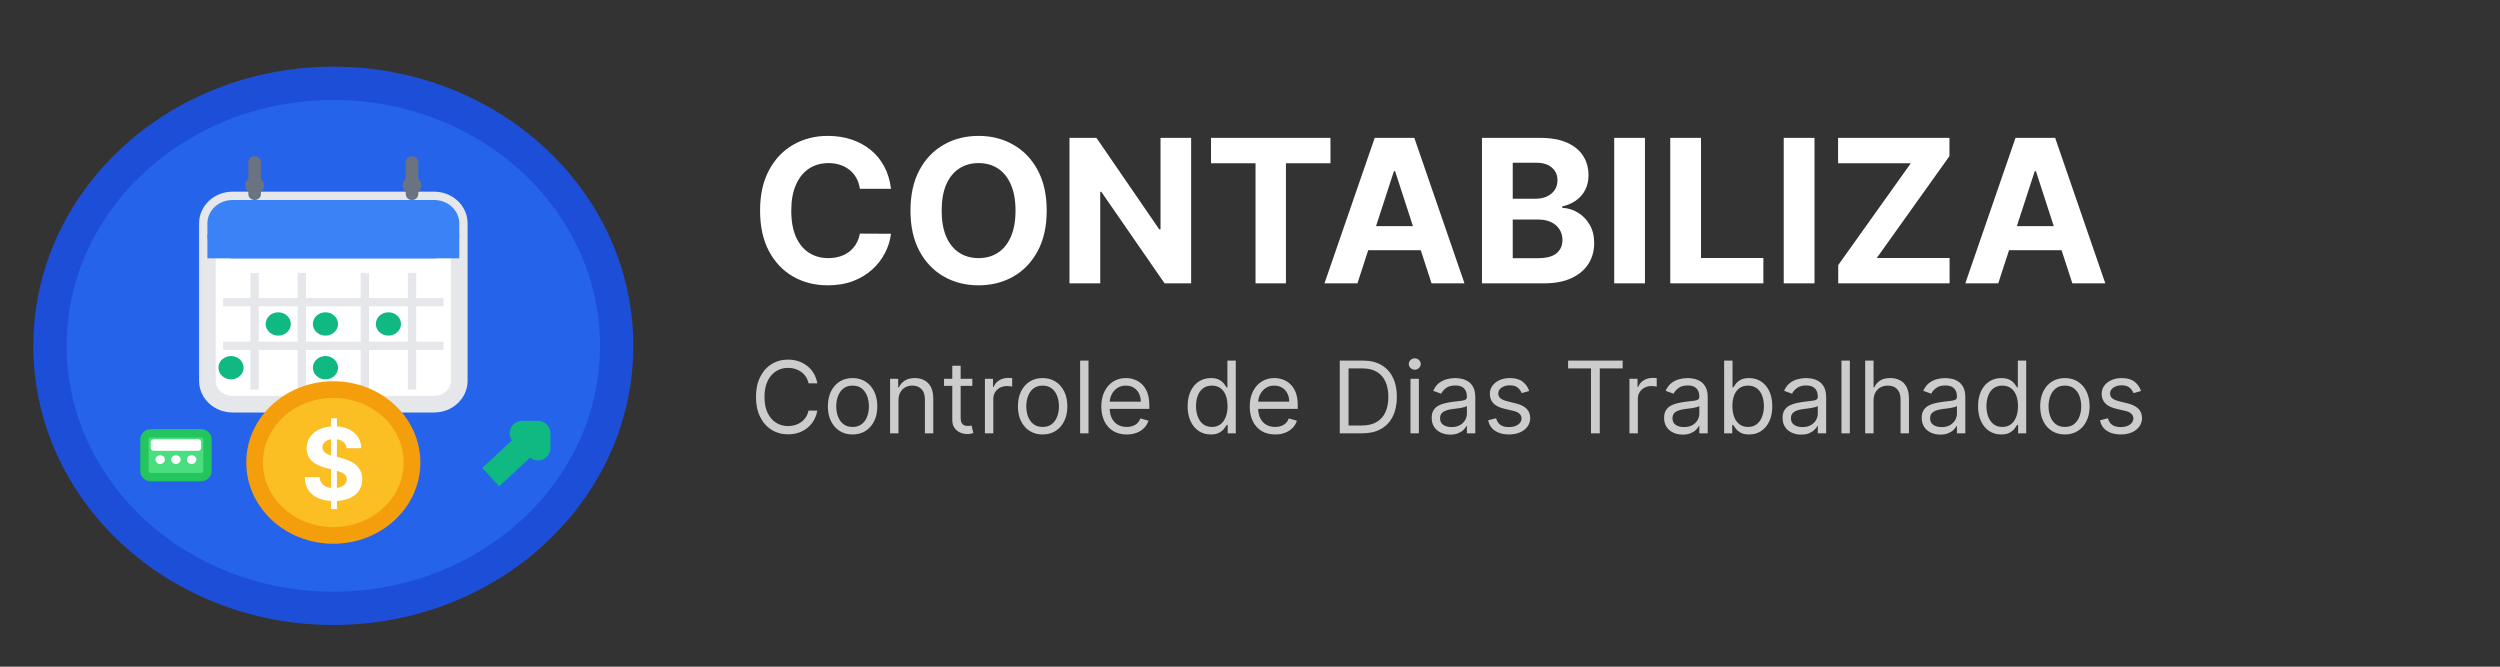<svg width="300" height="80" viewBox="0 0 300 80" fill="none" xmlns="http://www.w3.org/2000/svg">
<rect x="0" y="0" width="300" height="80" fill="#333333" stroke="none"/>
<path d="M106.918 22.656H103.185C103.116 22.173 102.977 21.744 102.767 21.369C102.557 20.989 102.287 20.665 101.957 20.398C101.628 20.131 101.247 19.926 100.815 19.784C100.389 19.642 99.926 19.571 99.426 19.571C98.523 19.571 97.736 19.796 97.065 20.244C96.395 20.688 95.875 21.335 95.506 22.188C95.136 23.034 94.952 24.062 94.952 25.273C94.952 26.517 95.136 27.562 95.506 28.409C95.881 29.256 96.403 29.895 97.074 30.327C97.744 30.759 98.52 30.974 99.401 30.974C99.895 30.974 100.352 30.909 100.773 30.778C101.199 30.648 101.577 30.457 101.906 30.207C102.236 29.952 102.509 29.642 102.724 29.278C102.946 28.915 103.099 28.5 103.185 28.034L106.918 28.051C106.821 28.852 106.58 29.625 106.193 30.369C105.813 31.108 105.298 31.77 104.651 32.355C104.009 32.935 103.241 33.395 102.349 33.736C101.463 34.071 100.46 34.239 99.341 34.239C97.784 34.239 96.392 33.886 95.165 33.182C93.943 32.477 92.977 31.457 92.267 30.122C91.562 28.787 91.21 27.171 91.21 25.273C91.21 23.369 91.568 21.75 92.284 20.415C93 19.079 93.972 18.062 95.199 17.364C96.426 16.659 97.807 16.307 99.341 16.307C100.352 16.307 101.29 16.449 102.153 16.733C103.023 17.017 103.793 17.432 104.463 17.977C105.134 18.517 105.679 19.179 106.099 19.963C106.526 20.747 106.798 21.645 106.918 22.656ZM125.604 25.273C125.604 27.176 125.243 28.796 124.521 30.131C123.805 31.466 122.828 32.486 121.589 33.19C120.357 33.889 118.97 34.239 117.43 34.239C115.879 34.239 114.487 33.886 113.254 33.182C112.021 32.477 111.047 31.457 110.331 30.122C109.615 28.787 109.257 27.171 109.257 25.273C109.257 23.369 109.615 21.75 110.331 20.415C111.047 19.079 112.021 18.062 113.254 17.364C114.487 16.659 115.879 16.307 117.43 16.307C118.97 16.307 120.357 16.659 121.589 17.364C122.828 18.062 123.805 19.079 124.521 20.415C125.243 21.75 125.604 23.369 125.604 25.273ZM121.862 25.273C121.862 24.04 121.678 23 121.308 22.153C120.945 21.307 120.43 20.665 119.766 20.227C119.101 19.79 118.322 19.571 117.43 19.571C116.538 19.571 115.76 19.79 115.095 20.227C114.43 20.665 113.913 21.307 113.544 22.153C113.18 23 112.999 24.04 112.999 25.273C112.999 26.506 113.18 27.546 113.544 28.392C113.913 29.239 114.43 29.881 115.095 30.318C115.76 30.756 116.538 30.974 117.43 30.974C118.322 30.974 119.101 30.756 119.766 30.318C120.43 29.881 120.945 29.239 121.308 28.392C121.678 27.546 121.862 26.506 121.862 25.273ZM142.937 16.546V34H139.749L132.156 23.014H132.028V34H128.337V16.546H131.576L139.11 27.523H139.263V16.546H142.937ZM145.321 19.588V16.546H159.656V19.588H154.312V34H150.665V19.588H145.321ZM162.893 34H158.938L164.964 16.546H169.719L175.737 34H171.782L167.41 20.534H167.273L162.893 34ZM162.646 27.139H171.987V30.02H162.646V27.139ZM177.837 34V16.546H184.826C186.11 16.546 187.181 16.736 188.039 17.116C188.897 17.497 189.542 18.026 189.974 18.702C190.406 19.372 190.621 20.145 190.621 21.02C190.621 21.702 190.485 22.301 190.212 22.818C189.94 23.329 189.565 23.75 189.087 24.079C188.616 24.403 188.076 24.634 187.468 24.77V24.94C188.133 24.969 188.755 25.156 189.335 25.503C189.92 25.849 190.394 26.335 190.758 26.96C191.121 27.579 191.303 28.318 191.303 29.176C191.303 30.102 191.073 30.929 190.613 31.656C190.158 32.378 189.485 32.949 188.593 33.369C187.701 33.79 186.602 34 185.295 34H177.837ZM181.528 30.983H184.536C185.565 30.983 186.315 30.787 186.786 30.395C187.258 29.997 187.494 29.469 187.494 28.81C187.494 28.327 187.377 27.901 187.144 27.531C186.911 27.162 186.579 26.872 186.147 26.662C185.721 26.452 185.212 26.347 184.621 26.347H181.528V30.983ZM181.528 23.849H184.263C184.769 23.849 185.218 23.761 185.61 23.585C186.008 23.403 186.32 23.148 186.548 22.818C186.781 22.489 186.897 22.094 186.897 21.634C186.897 21.003 186.673 20.494 186.224 20.108C185.781 19.722 185.15 19.528 184.332 19.528H181.528V23.849ZM197.395 16.546V34H193.705V16.546H197.395ZM200.431 34V16.546H204.121V30.957H211.604V34H200.431ZM217.739 16.546V34H214.048V16.546H217.739ZM220.587 34V31.81L229.298 19.588H220.57V16.546H233.934V18.736L225.215 30.957H233.951V34H220.587ZM239.791 34H235.837L241.862 16.546H246.618L252.635 34H248.68L244.308 20.534H244.172L239.791 34ZM239.544 27.139H248.885V30.02H239.544V27.139Z" fill="white"/>
<path d="M98.079 46H97.023C96.96 45.696 96.851 45.429 96.695 45.199C96.541 44.969 96.354 44.776 96.132 44.619C95.913 44.46 95.671 44.341 95.403 44.261C95.136 44.182 94.858 44.142 94.568 44.142C94.04 44.142 93.561 44.276 93.132 44.543C92.706 44.81 92.367 45.203 92.114 45.723C91.864 46.243 91.739 46.881 91.739 47.636C91.739 48.392 91.864 49.03 92.114 49.55C92.367 50.07 92.706 50.463 93.132 50.73C93.561 50.997 94.04 51.131 94.568 51.131C94.858 51.131 95.136 51.091 95.403 51.011C95.671 50.932 95.913 50.814 96.132 50.658C96.354 50.499 96.541 50.304 96.695 50.074C96.851 49.841 96.96 49.574 97.023 49.273H98.079C98 49.719 97.855 50.118 97.645 50.47C97.435 50.822 97.173 51.122 96.861 51.369C96.548 51.614 96.197 51.8 95.808 51.928C95.422 52.055 95.008 52.119 94.568 52.119C93.824 52.119 93.162 51.938 92.582 51.574C92.003 51.21 91.547 50.693 91.215 50.023C90.882 49.352 90.716 48.557 90.716 47.636C90.716 46.716 90.882 45.92 91.215 45.25C91.547 44.58 92.003 44.062 92.582 43.699C93.162 43.335 93.824 43.153 94.568 43.153C95.008 43.153 95.422 43.217 95.808 43.345C96.197 43.473 96.548 43.66 96.861 43.908C97.173 44.152 97.435 44.45 97.645 44.803C97.855 45.152 98 45.551 98.079 46ZM102.31 52.136C101.719 52.136 101.201 51.996 100.755 51.715C100.311 51.433 99.965 51.04 99.715 50.534C99.468 50.028 99.344 49.438 99.344 48.761C99.344 48.08 99.468 47.484 99.715 46.976C99.965 46.467 100.311 46.072 100.755 45.791C101.201 45.51 101.719 45.369 102.31 45.369C102.901 45.369 103.418 45.51 103.861 45.791C104.307 46.072 104.654 46.467 104.901 46.976C105.151 47.484 105.276 48.08 105.276 48.761C105.276 49.438 105.151 50.028 104.901 50.534C104.654 51.04 104.307 51.433 103.861 51.715C103.418 51.996 102.901 52.136 102.31 52.136ZM102.31 51.233C102.759 51.233 103.128 51.118 103.418 50.888C103.708 50.658 103.922 50.355 104.061 49.98C104.201 49.605 104.27 49.199 104.27 48.761C104.27 48.324 104.201 47.916 104.061 47.538C103.922 47.16 103.708 46.855 103.418 46.622C103.128 46.389 102.759 46.273 102.31 46.273C101.861 46.273 101.492 46.389 101.202 46.622C100.912 46.855 100.698 47.16 100.559 47.538C100.419 47.916 100.35 48.324 100.35 48.761C100.35 49.199 100.419 49.605 100.559 49.98C100.698 50.355 100.912 50.658 101.202 50.888C101.492 51.118 101.861 51.233 102.31 51.233ZM107.817 48.062V52H106.811V45.455H107.783V46.477H107.868C108.021 46.145 108.254 45.878 108.567 45.676C108.879 45.472 109.283 45.369 109.777 45.369C110.22 45.369 110.608 45.46 110.94 45.642C111.273 45.821 111.531 46.094 111.716 46.46C111.901 46.824 111.993 47.284 111.993 47.841V52H110.987V47.909C110.987 47.395 110.854 46.994 110.587 46.707C110.32 46.418 109.953 46.273 109.487 46.273C109.166 46.273 108.879 46.342 108.626 46.481C108.376 46.621 108.179 46.824 108.034 47.091C107.889 47.358 107.817 47.682 107.817 48.062ZM116.677 45.455V46.307H113.285V45.455H116.677ZM114.274 43.886H115.279V50.125C115.279 50.409 115.321 50.622 115.403 50.764C115.488 50.903 115.596 50.997 115.727 51.045C115.86 51.091 116.001 51.114 116.149 51.114C116.26 51.114 116.35 51.108 116.422 51.097C116.493 51.082 116.549 51.071 116.592 51.062L116.797 51.966C116.728 51.992 116.633 52.017 116.511 52.043C116.389 52.071 116.234 52.085 116.047 52.085C115.762 52.085 115.484 52.024 115.211 51.902C114.941 51.78 114.717 51.594 114.538 51.344C114.362 51.094 114.274 50.778 114.274 50.398V43.886ZM118.19 52V45.455H119.162V46.443H119.23C119.349 46.119 119.565 45.856 119.877 45.655C120.19 45.453 120.542 45.352 120.934 45.352C121.008 45.352 121.1 45.354 121.211 45.356C121.322 45.359 121.406 45.364 121.463 45.369V46.392C121.429 46.383 121.35 46.371 121.228 46.354C121.109 46.334 120.983 46.324 120.849 46.324C120.531 46.324 120.247 46.391 119.997 46.524C119.75 46.655 119.554 46.837 119.409 47.07C119.267 47.3 119.196 47.562 119.196 47.858V52H118.19ZM125.115 52.136C124.524 52.136 124.005 51.996 123.559 51.715C123.116 51.433 122.77 51.04 122.52 50.534C122.272 50.028 122.149 49.438 122.149 48.761C122.149 48.08 122.272 47.484 122.52 46.976C122.77 46.467 123.116 46.072 123.559 45.791C124.005 45.51 124.524 45.369 125.115 45.369C125.706 45.369 126.223 45.51 126.666 45.791C127.112 46.072 127.458 46.467 127.706 46.976C127.956 47.484 128.081 48.08 128.081 48.761C128.081 49.438 127.956 50.028 127.706 50.534C127.458 51.04 127.112 51.433 126.666 51.715C126.223 51.996 125.706 52.136 125.115 52.136ZM125.115 51.233C125.564 51.233 125.933 51.118 126.223 50.888C126.512 50.658 126.727 50.355 126.866 49.98C127.005 49.605 127.075 49.199 127.075 48.761C127.075 48.324 127.005 47.916 126.866 47.538C126.727 47.16 126.512 46.855 126.223 46.622C125.933 46.389 125.564 46.273 125.115 46.273C124.666 46.273 124.297 46.389 124.007 46.622C123.717 46.855 123.502 47.16 123.363 47.538C123.224 47.916 123.154 48.324 123.154 48.761C123.154 49.199 123.224 49.605 123.363 49.98C123.502 50.355 123.717 50.658 124.007 50.888C124.297 51.118 124.666 51.233 125.115 51.233ZM130.621 43.273V52H129.616V43.273H130.621ZM135.208 52.136C134.577 52.136 134.033 51.997 133.576 51.719C133.121 51.438 132.77 51.045 132.523 50.543C132.279 50.037 132.157 49.449 132.157 48.778C132.157 48.108 132.279 47.517 132.523 47.006C132.77 46.492 133.114 46.091 133.554 45.804C133.998 45.514 134.515 45.369 135.105 45.369C135.446 45.369 135.783 45.426 136.115 45.54C136.448 45.653 136.75 45.838 137.023 46.094C137.296 46.347 137.513 46.682 137.675 47.099C137.837 47.517 137.918 48.031 137.918 48.642V49.068H132.873V48.199H136.895C136.895 47.83 136.821 47.5 136.674 47.21C136.529 46.92 136.321 46.692 136.051 46.524C135.784 46.356 135.469 46.273 135.105 46.273C134.705 46.273 134.358 46.372 134.066 46.571C133.776 46.767 133.553 47.023 133.397 47.338C133.24 47.653 133.162 47.992 133.162 48.352V48.932C133.162 49.426 133.248 49.845 133.418 50.189C133.591 50.53 133.831 50.79 134.138 50.969C134.445 51.145 134.801 51.233 135.208 51.233C135.472 51.233 135.711 51.196 135.924 51.122C136.14 51.045 136.326 50.932 136.482 50.781C136.638 50.628 136.759 50.438 136.844 50.21L137.816 50.483C137.713 50.812 137.542 51.102 137.3 51.352C137.059 51.599 136.76 51.793 136.405 51.932C136.05 52.068 135.651 52.136 135.208 52.136ZM145.294 52.136C144.749 52.136 144.267 51.999 143.85 51.723C143.432 51.445 143.105 51.053 142.87 50.547C142.634 50.038 142.516 49.438 142.516 48.744C142.516 48.057 142.634 47.46 142.87 46.955C143.105 46.449 143.434 46.058 143.854 45.783C144.275 45.507 144.76 45.369 145.311 45.369C145.738 45.369 146.074 45.44 146.321 45.582C146.571 45.722 146.762 45.881 146.892 46.06C147.026 46.236 147.13 46.381 147.203 46.494H147.289V43.273H148.294V52H147.323V50.994H147.203C147.13 51.114 147.025 51.264 146.888 51.446C146.752 51.625 146.557 51.785 146.304 51.928C146.051 52.067 145.715 52.136 145.294 52.136ZM145.431 51.233C145.834 51.233 146.175 51.128 146.453 50.918C146.732 50.705 146.944 50.41 147.088 50.035C147.233 49.658 147.306 49.222 147.306 48.727C147.306 48.239 147.235 47.811 147.093 47.445C146.951 47.075 146.74 46.788 146.462 46.584C146.184 46.376 145.84 46.273 145.431 46.273C145.005 46.273 144.65 46.382 144.365 46.601C144.084 46.817 143.873 47.111 143.73 47.483C143.591 47.852 143.522 48.267 143.522 48.727C143.522 49.193 143.593 49.617 143.735 49.997C143.88 50.375 144.093 50.676 144.374 50.901C144.658 51.122 145.01 51.233 145.431 51.233ZM153.02 52.136C152.39 52.136 151.846 51.997 151.388 51.719C150.934 51.438 150.583 51.045 150.336 50.543C150.091 50.037 149.969 49.449 149.969 48.778C149.969 48.108 150.091 47.517 150.336 47.006C150.583 46.492 150.926 46.091 151.367 45.804C151.81 45.514 152.327 45.369 152.918 45.369C153.259 45.369 153.596 45.426 153.928 45.54C154.26 45.653 154.563 45.838 154.836 46.094C155.108 46.347 155.326 46.682 155.488 47.099C155.65 47.517 155.73 48.031 155.73 48.642V49.068H150.685V48.199H154.708C154.708 47.83 154.634 47.5 154.486 47.21C154.341 46.92 154.134 46.692 153.864 46.524C153.597 46.356 153.282 46.273 152.918 46.273C152.517 46.273 152.171 46.372 151.878 46.571C151.588 46.767 151.365 47.023 151.209 47.338C151.053 47.653 150.975 47.992 150.975 48.352V48.932C150.975 49.426 151.06 49.845 151.23 50.189C151.404 50.53 151.644 50.79 151.951 50.969C152.257 51.145 152.614 51.233 153.02 51.233C153.284 51.233 153.523 51.196 153.736 51.122C153.952 51.045 154.138 50.932 154.294 50.781C154.451 50.628 154.571 50.438 154.657 50.21L155.628 50.483C155.526 50.812 155.354 51.102 155.113 51.352C154.871 51.599 154.573 51.793 154.218 51.932C153.863 52.068 153.463 52.136 153.02 52.136ZM163.465 52H160.772V43.273H163.584C164.431 43.273 165.155 43.447 165.757 43.797C166.36 44.144 166.821 44.642 167.142 45.293C167.463 45.94 167.624 46.716 167.624 47.619C167.624 48.528 167.462 49.311 167.138 49.967C166.814 50.621 166.343 51.124 165.723 51.476C165.104 51.825 164.351 52 163.465 52ZM161.828 51.062H163.397C164.118 51.062 164.716 50.923 165.191 50.645C165.665 50.367 166.019 49.97 166.252 49.456C166.485 48.942 166.601 48.33 166.601 47.619C166.601 46.915 166.486 46.308 166.256 45.8C166.026 45.288 165.682 44.896 165.225 44.624C164.767 44.348 164.198 44.21 163.516 44.21H161.828V51.062ZM169.26 52V45.455H170.266V52H169.26ZM169.772 44.364C169.576 44.364 169.407 44.297 169.265 44.163C169.125 44.03 169.056 43.869 169.056 43.682C169.056 43.494 169.125 43.334 169.265 43.2C169.407 43.067 169.576 43 169.772 43C169.968 43 170.135 43.067 170.275 43.2C170.417 43.334 170.488 43.494 170.488 43.682C170.488 43.869 170.417 44.03 170.275 44.163C170.135 44.297 169.968 44.364 169.772 44.364ZM174.034 52.153C173.619 52.153 173.243 52.075 172.905 51.919C172.567 51.76 172.298 51.531 172.099 51.233C171.901 50.932 171.801 50.568 171.801 50.142C171.801 49.767 171.875 49.463 172.023 49.23C172.17 48.994 172.368 48.81 172.615 48.676C172.862 48.543 173.135 48.443 173.433 48.378C173.734 48.31 174.037 48.256 174.341 48.216C174.739 48.165 175.061 48.126 175.308 48.101C175.558 48.072 175.74 48.026 175.854 47.96C175.97 47.895 176.028 47.781 176.028 47.619V47.585C176.028 47.165 175.913 46.838 175.683 46.605C175.456 46.372 175.111 46.256 174.648 46.256C174.168 46.256 173.791 46.361 173.518 46.571C173.246 46.781 173.054 47.006 172.943 47.244L171.989 46.903C172.159 46.506 172.386 46.196 172.67 45.974C172.957 45.75 173.27 45.594 173.608 45.506C173.949 45.415 174.284 45.369 174.614 45.369C174.824 45.369 175.065 45.395 175.338 45.446C175.614 45.494 175.879 45.595 176.135 45.749C176.393 45.902 176.608 46.133 176.778 46.443C176.949 46.753 177.034 47.168 177.034 47.688V52H176.028V51.114H175.977C175.909 51.256 175.795 51.408 175.636 51.57C175.477 51.731 175.266 51.869 175.001 51.983C174.737 52.097 174.415 52.153 174.034 52.153ZM174.188 51.25C174.585 51.25 174.92 51.172 175.193 51.016C175.469 50.859 175.676 50.658 175.815 50.41C175.957 50.163 176.028 49.903 176.028 49.631V48.71C175.986 48.761 175.892 48.808 175.747 48.851C175.605 48.891 175.44 48.926 175.253 48.957C175.068 48.986 174.888 49.011 174.712 49.034C174.538 49.054 174.398 49.071 174.29 49.085C174.028 49.119 173.784 49.175 173.557 49.251C173.332 49.325 173.151 49.438 173.011 49.588C172.875 49.736 172.807 49.938 172.807 50.193C172.807 50.543 172.936 50.807 173.195 50.986C173.456 51.162 173.787 51.25 174.188 51.25ZM183.506 46.92L182.603 47.176C182.546 47.026 182.462 46.879 182.351 46.737C182.243 46.592 182.096 46.473 181.908 46.379C181.721 46.285 181.48 46.239 181.188 46.239C180.787 46.239 180.453 46.331 180.186 46.516C179.922 46.697 179.79 46.929 179.79 47.21C179.79 47.46 179.881 47.658 180.063 47.803C180.245 47.947 180.529 48.068 180.915 48.165L181.887 48.403C182.472 48.545 182.908 48.763 183.195 49.055C183.482 49.345 183.625 49.719 183.625 50.176C183.625 50.551 183.517 50.886 183.301 51.182C183.088 51.477 182.79 51.71 182.407 51.881C182.023 52.051 181.577 52.136 181.069 52.136C180.401 52.136 179.848 51.992 179.411 51.702C178.973 51.412 178.696 50.989 178.58 50.432L179.534 50.193C179.625 50.545 179.797 50.81 180.05 50.986C180.306 51.162 180.64 51.25 181.051 51.25C181.52 51.25 181.892 51.151 182.168 50.952C182.446 50.75 182.586 50.508 182.586 50.227C182.586 50 182.506 49.81 182.347 49.656C182.188 49.5 181.944 49.383 181.614 49.307L180.523 49.051C179.924 48.909 179.483 48.689 179.202 48.391C178.924 48.09 178.784 47.713 178.784 47.261C178.784 46.892 178.888 46.565 179.096 46.281C179.306 45.997 179.591 45.774 179.952 45.612C180.316 45.45 180.728 45.369 181.188 45.369C181.836 45.369 182.344 45.511 182.713 45.795C183.086 46.08 183.35 46.455 183.506 46.92ZM188.173 44.21V43.273H194.719V44.21H191.974V52H190.918V44.21H188.173ZM195.534 52V45.455H196.505V46.443H196.574C196.693 46.119 196.909 45.856 197.221 45.655C197.534 45.453 197.886 45.352 198.278 45.352C198.352 45.352 198.444 45.354 198.555 45.356C198.666 45.359 198.75 45.364 198.806 45.369V46.392C198.772 46.383 198.694 46.371 198.572 46.354C198.453 46.334 198.326 46.324 198.193 46.324C197.875 46.324 197.591 46.391 197.341 46.524C197.093 46.655 196.897 46.837 196.752 47.07C196.61 47.3 196.539 47.562 196.539 47.858V52H195.534ZM201.925 52.153C201.51 52.153 201.134 52.075 200.795 51.919C200.457 51.76 200.189 51.531 199.99 51.233C199.791 50.932 199.692 50.568 199.692 50.142C199.692 49.767 199.766 49.463 199.913 49.23C200.061 48.994 200.259 48.81 200.506 48.676C200.753 48.543 201.026 48.443 201.324 48.378C201.625 48.31 201.928 48.256 202.232 48.216C202.629 48.165 202.952 48.126 203.199 48.101C203.449 48.072 203.631 48.026 203.744 47.96C203.861 47.895 203.919 47.781 203.919 47.619V47.585C203.919 47.165 203.804 46.838 203.574 46.605C203.347 46.372 203.001 46.256 202.538 46.256C202.058 46.256 201.682 46.361 201.409 46.571C201.136 46.781 200.945 47.006 200.834 47.244L199.879 46.903C200.05 46.506 200.277 46.196 200.561 45.974C200.848 45.75 201.161 45.594 201.499 45.506C201.839 45.415 202.175 45.369 202.504 45.369C202.714 45.369 202.956 45.395 203.229 45.446C203.504 45.494 203.77 45.595 204.026 45.749C204.284 45.902 204.499 46.133 204.669 46.443C204.839 46.753 204.925 47.168 204.925 47.688V52H203.919V51.114H203.868C203.8 51.256 203.686 51.408 203.527 51.57C203.368 51.731 203.156 51.869 202.892 51.983C202.628 52.097 202.305 52.153 201.925 52.153ZM202.078 51.25C202.476 51.25 202.811 51.172 203.084 51.016C203.359 50.859 203.567 50.658 203.706 50.41C203.848 50.163 203.919 49.903 203.919 49.631V48.71C203.876 48.761 203.783 48.808 203.638 48.851C203.496 48.891 203.331 48.926 203.143 48.957C202.959 48.986 202.778 49.011 202.602 49.034C202.429 49.054 202.288 49.071 202.18 49.085C201.919 49.119 201.675 49.175 201.447 49.251C201.223 49.325 201.041 49.438 200.902 49.588C200.766 49.736 200.697 49.938 200.697 50.193C200.697 50.543 200.827 50.807 201.085 50.986C201.347 51.162 201.678 51.25 202.078 51.25ZM206.897 52V43.273H207.902V46.494H207.988C208.061 46.381 208.164 46.236 208.294 46.06C208.428 45.881 208.618 45.722 208.865 45.582C209.115 45.44 209.453 45.369 209.88 45.369C210.431 45.369 210.917 45.507 211.337 45.783C211.757 46.058 212.086 46.449 212.321 46.955C212.557 47.46 212.675 48.057 212.675 48.744C212.675 49.438 212.557 50.038 212.321 50.547C212.086 51.053 211.759 51.445 211.341 51.723C210.924 51.999 210.442 52.136 209.897 52.136C209.476 52.136 209.14 52.067 208.887 51.928C208.634 51.785 208.439 51.625 208.303 51.446C208.167 51.264 208.061 51.114 207.988 50.994H207.868V52H206.897ZM207.885 48.727C207.885 49.222 207.958 49.658 208.103 50.035C208.248 50.41 208.459 50.705 208.738 50.918C209.016 51.128 209.357 51.233 209.76 51.233C210.181 51.233 210.532 51.122 210.813 50.901C211.097 50.676 211.31 50.375 211.452 49.997C211.597 49.617 211.669 49.193 211.669 48.727C211.669 48.267 211.598 47.852 211.456 47.483C211.317 47.111 211.105 46.817 210.821 46.601C210.54 46.382 210.186 46.273 209.76 46.273C209.351 46.273 209.007 46.376 208.729 46.584C208.451 46.788 208.24 47.075 208.098 47.445C207.956 47.811 207.885 48.239 207.885 48.727ZM216.14 52.153C215.725 52.153 215.348 52.075 215.01 51.919C214.672 51.76 214.404 51.531 214.205 51.233C214.006 50.932 213.907 50.568 213.907 50.142C213.907 49.767 213.98 49.463 214.128 49.23C214.276 48.994 214.473 48.81 214.721 48.676C214.968 48.543 215.24 48.443 215.539 48.378C215.84 48.31 216.142 48.256 216.446 48.216C216.844 48.165 217.167 48.126 217.414 48.101C217.664 48.072 217.846 48.026 217.959 47.96C218.076 47.895 218.134 47.781 218.134 47.619V47.585C218.134 47.165 218.019 46.838 217.789 46.605C217.561 46.372 217.216 46.256 216.753 46.256C216.273 46.256 215.897 46.361 215.624 46.571C215.351 46.781 215.159 47.006 215.049 47.244L214.094 46.903C214.265 46.506 214.492 46.196 214.776 45.974C215.063 45.75 215.375 45.594 215.713 45.506C216.054 45.415 216.39 45.369 216.719 45.369C216.929 45.369 217.171 45.395 217.444 45.446C217.719 45.494 217.985 45.595 218.24 45.749C218.499 45.902 218.713 46.133 218.884 46.443C219.054 46.753 219.14 47.168 219.14 47.688V52H218.134V51.114H218.083C218.015 51.256 217.901 51.408 217.742 51.57C217.583 51.731 217.371 51.869 217.107 51.983C216.843 52.097 216.52 52.153 216.14 52.153ZM216.293 51.25C216.691 51.25 217.026 51.172 217.299 51.016C217.574 50.859 217.782 50.658 217.921 50.41C218.063 50.163 218.134 49.903 218.134 49.631V48.71C218.091 48.761 217.998 48.808 217.853 48.851C217.711 48.891 217.546 48.926 217.358 48.957C217.174 48.986 216.993 49.011 216.817 49.034C216.644 49.054 216.503 49.071 216.395 49.085C216.134 49.119 215.89 49.175 215.662 49.251C215.438 49.325 215.256 49.438 215.117 49.588C214.98 49.736 214.912 49.938 214.912 50.193C214.912 50.543 215.042 50.807 215.3 50.986C215.561 51.162 215.892 51.25 216.293 51.25ZM221.981 43.273V52H220.975V43.273H221.981ZM224.828 48.062V52H223.823V43.273H224.828V46.477H224.914C225.067 46.139 225.297 45.871 225.604 45.672C225.914 45.47 226.326 45.369 226.84 45.369C227.286 45.369 227.676 45.459 228.012 45.638C228.347 45.814 228.607 46.085 228.792 46.452C228.979 46.815 229.073 47.278 229.073 47.841V52H228.067V47.909C228.067 47.389 227.932 46.987 227.662 46.703C227.395 46.416 227.025 46.273 226.55 46.273C226.221 46.273 225.925 46.342 225.664 46.481C225.405 46.621 225.201 46.824 225.05 47.091C224.902 47.358 224.828 47.682 224.828 48.062ZM232.839 52.153C232.424 52.153 232.048 52.075 231.71 51.919C231.371 51.76 231.103 51.531 230.904 51.233C230.705 50.932 230.606 50.568 230.606 50.142C230.606 49.767 230.68 49.463 230.827 49.23C230.975 48.994 231.173 48.81 231.42 48.676C231.667 48.543 231.94 48.443 232.238 48.378C232.539 48.31 232.842 48.256 233.146 48.216C233.543 48.165 233.866 48.126 234.113 48.101C234.363 48.072 234.545 48.026 234.658 47.96C234.775 47.895 234.833 47.781 234.833 47.619V47.585C234.833 47.165 234.718 46.838 234.488 46.605C234.261 46.372 233.915 46.256 233.452 46.256C232.972 46.256 232.596 46.361 232.323 46.571C232.05 46.781 231.859 47.006 231.748 47.244L230.793 46.903C230.964 46.506 231.191 46.196 231.475 45.974C231.762 45.75 232.075 45.594 232.413 45.506C232.754 45.415 233.089 45.369 233.418 45.369C233.629 45.369 233.87 45.395 234.143 45.446C234.418 45.494 234.684 45.595 234.94 45.749C235.198 45.902 235.413 46.133 235.583 46.443C235.754 46.753 235.839 47.168 235.839 47.688V52H234.833V51.114H234.782C234.714 51.256 234.6 51.408 234.441 51.57C234.282 51.731 234.07 51.869 233.806 51.983C233.542 52.097 233.219 52.153 232.839 52.153ZM232.992 51.25C233.39 51.25 233.725 51.172 233.998 51.016C234.273 50.859 234.481 50.658 234.62 50.41C234.762 50.163 234.833 49.903 234.833 49.631V48.71C234.79 48.761 234.697 48.808 234.552 48.851C234.41 48.891 234.245 48.926 234.058 48.957C233.873 48.986 233.692 49.011 233.516 49.034C233.343 49.054 233.202 49.071 233.094 49.085C232.833 49.119 232.589 49.175 232.362 49.251C232.137 49.325 231.955 49.438 231.816 49.588C231.68 49.736 231.612 49.938 231.612 50.193C231.612 50.543 231.741 50.807 231.999 50.986C232.261 51.162 232.592 51.25 232.992 51.25ZM240.146 52.136C239.6 52.136 239.119 51.999 238.701 51.723C238.284 51.445 237.957 51.053 237.721 50.547C237.485 50.038 237.368 49.438 237.368 48.744C237.368 48.057 237.485 47.46 237.721 46.955C237.957 46.449 238.285 46.058 238.706 45.783C239.126 45.507 239.612 45.369 240.163 45.369C240.589 45.369 240.926 45.44 241.173 45.582C241.423 45.722 241.613 45.881 241.744 46.06C241.877 46.236 241.981 46.381 242.055 46.494H242.14V43.273H243.146V52H242.174V50.994H242.055C241.981 51.114 241.876 51.264 241.74 51.446C241.603 51.625 241.409 51.785 241.156 51.928C240.903 52.067 240.566 52.136 240.146 52.136ZM240.282 51.233C240.686 51.233 241.027 51.128 241.305 50.918C241.583 50.705 241.795 50.41 241.94 50.035C242.085 49.658 242.157 49.222 242.157 48.727C242.157 48.239 242.086 47.811 241.944 47.445C241.802 47.075 241.592 46.788 241.314 46.584C241.035 46.376 240.691 46.273 240.282 46.273C239.856 46.273 239.501 46.382 239.217 46.601C238.936 46.817 238.724 47.111 238.582 47.483C238.443 47.852 238.373 48.267 238.373 48.727C238.373 49.193 238.444 49.617 238.586 49.997C238.731 50.375 238.944 50.676 239.225 50.901C239.51 51.122 239.862 51.233 240.282 51.233ZM247.787 52.136C247.196 52.136 246.677 51.996 246.231 51.715C245.788 51.433 245.441 51.04 245.191 50.534C244.944 50.028 244.821 49.438 244.821 48.761C244.821 48.08 244.944 47.484 245.191 46.976C245.441 46.467 245.788 46.072 246.231 45.791C246.677 45.51 247.196 45.369 247.787 45.369C248.377 45.369 248.895 45.51 249.338 45.791C249.784 46.072 250.13 46.467 250.377 46.976C250.627 47.484 250.752 48.08 250.752 48.761C250.752 49.438 250.627 50.028 250.377 50.534C250.13 51.04 249.784 51.433 249.338 51.715C248.895 51.996 248.377 52.136 247.787 52.136ZM247.787 51.233C248.235 51.233 248.605 51.118 248.895 50.888C249.184 50.658 249.399 50.355 249.538 49.98C249.677 49.605 249.747 49.199 249.747 48.761C249.747 48.324 249.677 47.916 249.538 47.538C249.399 47.16 249.184 46.855 248.895 46.622C248.605 46.389 248.235 46.273 247.787 46.273C247.338 46.273 246.968 46.389 246.679 46.622C246.389 46.855 246.174 47.16 246.035 47.538C245.896 47.916 245.826 48.324 245.826 48.761C245.826 49.199 245.896 49.605 246.035 49.98C246.174 50.355 246.389 50.658 246.679 50.888C246.968 51.118 247.338 51.233 247.787 51.233ZM256.924 46.92L256.021 47.176C255.964 47.026 255.88 46.879 255.769 46.737C255.661 46.592 255.513 46.473 255.326 46.379C255.138 46.285 254.898 46.239 254.606 46.239C254.205 46.239 253.871 46.331 253.604 46.516C253.34 46.697 253.208 46.929 253.208 47.21C253.208 47.46 253.299 47.658 253.481 47.803C253.663 47.947 253.947 48.068 254.333 48.165L255.305 48.403C255.89 48.545 256.326 48.763 256.613 49.055C256.9 49.345 257.043 49.719 257.043 50.176C257.043 50.551 256.935 50.886 256.719 51.182C256.506 51.477 256.208 51.71 255.825 51.881C255.441 52.051 254.995 52.136 254.487 52.136C253.819 52.136 253.266 51.992 252.829 51.702C252.391 51.412 252.114 50.989 251.998 50.432L252.952 50.193C253.043 50.545 253.215 50.81 253.468 50.986C253.724 51.162 254.058 51.25 254.469 51.25C254.938 51.25 255.31 51.151 255.586 50.952C255.864 50.75 256.004 50.508 256.004 50.227C256.004 50 255.924 49.81 255.765 49.656C255.606 49.5 255.362 49.383 255.032 49.307L253.941 49.051C253.342 48.909 252.901 48.689 252.62 48.391C252.342 48.09 252.202 47.713 252.202 47.261C252.202 46.892 252.306 46.565 252.513 46.281C252.724 45.997 253.009 45.774 253.37 45.612C253.734 45.45 254.146 45.369 254.606 45.369C255.254 45.369 255.762 45.511 256.131 45.795C256.504 46.08 256.768 46.455 256.924 46.92Z" fill="#CCCCCC"/>
<path d="M40 73C58.778 73 74 58.897 74 41.5C74 24.103 58.778 10 40 10C21.222 10 6 24.103 6 41.5C6 58.897 21.222 73 40 73Z" fill="#2563EB" stroke="#1D4ED8" stroke-width="4"/>
<path d="M52.089 24H27.911C26.242 24 24.889 25.254 24.889 26.8V45.7C24.889 47.246 26.242 48.5 27.911 48.5H52.089C53.758 48.5 55.111 47.246 55.111 45.7V26.8C55.111 25.254 53.758 24 52.089 24Z" fill="white" stroke="#E5E7EB" stroke-width="2"/>
<path d="M52.089 24H27.911C26.242 24 24.889 25.254 24.889 26.8V28.2C24.889 29.746 26.242 31 27.911 31H52.089C53.758 31 55.111 29.746 55.111 28.2V26.8C55.111 25.254 53.758 24 52.089 24Z" fill="#3B82F6"/>
<path d="M55.111 28.2H24.889V31H55.111V28.2Z" fill="#3B82F6"/>
<path d="M30.556 23.3C31.181 23.3 31.689 22.83 31.689 22.25C31.689 21.67 31.181 21.2 30.556 21.2C29.93 21.2 29.422 21.67 29.422 22.25C29.422 22.83 29.93 23.3 30.556 23.3Z" fill="#6B7280"/>
<path d="M49.444 23.3C50.07 23.3 50.578 22.83 50.578 22.25C50.578 21.67 50.07 21.2 49.444 21.2C48.819 21.2 48.311 21.67 48.311 22.25C48.311 22.83 48.819 23.3 49.444 23.3Z" fill="#6B7280"/>
<path d="M31.311 19.45C31.311 19.063 30.973 18.75 30.556 18.75C30.138 18.75 29.8 19.063 29.8 19.45V23.3C29.8 23.687 30.138 24 30.556 24C30.973 24 31.311 23.687 31.311 23.3V19.45Z" fill="#6B7280"/>
<path d="M50.2 19.45C50.2 19.063 49.862 18.75 49.444 18.75C49.027 18.75 48.689 19.063 48.689 19.45V23.3C48.689 23.687 49.027 24 49.444 24C49.862 24 50.2 23.687 50.2 23.3V19.45Z" fill="#6B7280"/>
<path d="M30.555 32.75V46.75" stroke="#E5E7EB"/>
<path d="M36.222 32.75V46.75" stroke="#E5E7EB"/>
<path d="M43.778 32.75V46.75" stroke="#E5E7EB"/>
<path d="M49.444 32.75V46.75" stroke="#E5E7EB"/>
<path d="M26.778 36.25H53.222" stroke="#E5E7EB"/>
<path d="M26.778 41.5H53.222" stroke="#E5E7EB"/>
<path d="M33.389 40.275C34.224 40.275 34.9 39.648 34.9 38.875C34.9 38.102 34.224 37.475 33.389 37.475C32.554 37.475 31.878 38.102 31.878 38.875C31.878 39.648 32.554 40.275 33.389 40.275Z" fill="#10B981"/>
<path d="M39.056 40.275C39.89 40.275 40.567 39.648 40.567 38.875C40.567 38.102 39.89 37.475 39.056 37.475C38.221 37.475 37.544 38.102 37.544 38.875C37.544 39.648 38.221 40.275 39.056 40.275Z" fill="#10B981"/>
<path d="M46.611 40.275C47.446 40.275 48.122 39.648 48.122 38.875C48.122 38.102 47.446 37.475 46.611 37.475C45.776 37.475 45.1 38.102 45.1 38.875C45.1 39.648 45.776 40.275 46.611 40.275Z" fill="#10B981"/>
<path d="M27.722 45.525C28.557 45.525 29.233 44.898 29.233 44.125C29.233 43.352 28.557 42.725 27.722 42.725C26.888 42.725 26.211 43.352 26.211 44.125C26.211 44.898 26.888 45.525 27.722 45.525Z" fill="#10B981"/>
<path d="M39.056 45.525C39.89 45.525 40.567 44.898 40.567 44.125C40.567 43.352 39.89 42.725 39.056 42.725C38.221 42.725 37.544 43.352 37.544 44.125C37.544 44.898 38.221 45.525 39.056 45.525Z" fill="#10B981"/>
<path d="M40 64.25C45.216 64.25 49.444 60.333 49.444 55.5C49.444 50.667 45.216 46.75 40 46.75C34.784 46.75 30.555 50.667 30.555 55.5C30.555 60.333 34.784 64.25 40 64.25Z" fill="#FBBF24" stroke="#F59E0B" stroke-width="2"/>
<path d="M39.73 61.091V50.182H40.429V61.091H39.73ZM41.584 53.783C41.549 53.439 41.403 53.172 41.145 52.981C40.886 52.791 40.535 52.696 40.092 52.696C39.791 52.696 39.537 52.739 39.329 52.824C39.122 52.906 38.963 53.021 38.852 53.169C38.744 53.317 38.69 53.484 38.69 53.672C38.684 53.828 38.717 53.965 38.788 54.081C38.862 54.197 38.963 54.298 39.091 54.383C39.218 54.466 39.366 54.538 39.534 54.601C39.701 54.66 39.88 54.712 40.071 54.754L40.855 54.942C41.236 55.027 41.585 55.141 41.903 55.283C42.221 55.425 42.497 55.599 42.73 55.807C42.963 56.014 43.143 56.258 43.271 56.54C43.402 56.821 43.468 57.144 43.471 57.507C43.468 58.041 43.332 58.504 43.062 58.896C42.795 59.285 42.409 59.588 41.903 59.804C41.4 60.017 40.794 60.124 40.084 60.124C39.379 60.124 38.765 60.016 38.243 59.8C37.723 59.584 37.316 59.264 37.024 58.841C36.734 58.415 36.582 57.888 36.568 57.26H38.353C38.373 57.553 38.457 57.797 38.605 57.993C38.755 58.186 38.956 58.332 39.206 58.432C39.459 58.528 39.744 58.577 40.062 58.577C40.375 58.577 40.646 58.531 40.876 58.44C41.109 58.349 41.289 58.223 41.417 58.061C41.545 57.899 41.609 57.713 41.609 57.503C41.609 57.307 41.551 57.142 41.434 57.008C41.321 56.875 41.153 56.761 40.931 56.668C40.713 56.574 40.444 56.489 40.126 56.412L39.176 56.173C38.44 55.994 37.859 55.715 37.433 55.334C37.007 54.953 36.795 54.44 36.798 53.795C36.795 53.267 36.936 52.805 37.22 52.41C37.507 52.016 37.9 51.707 38.4 51.486C38.9 51.264 39.468 51.153 40.105 51.153C40.752 51.153 41.318 51.264 41.801 51.486C42.287 51.707 42.664 52.016 42.934 52.41C43.204 52.805 43.343 53.263 43.352 53.783H41.584Z" fill="white"/>
<path d="M24.133 52H18.089C17.672 52 17.333 52.313 17.333 52.7V56.55C17.333 56.937 17.672 57.25 18.089 57.25H24.133C24.551 57.25 24.889 56.937 24.889 56.55V52.7C24.889 52.313 24.551 52 24.133 52Z" fill="#4ADE80" stroke="#22C55E"/>
<path d="M23.756 52.7H18.467C18.258 52.7 18.089 52.857 18.089 53.05V53.75C18.089 53.943 18.258 54.1 18.467 54.1H23.756C23.964 54.1 24.133 53.943 24.133 53.75V53.05C24.133 52.857 23.964 52.7 23.756 52.7Z" fill="white"/>
<path d="M19.222 55.675C19.535 55.675 19.789 55.44 19.789 55.15C19.789 54.86 19.535 54.625 19.222 54.625C18.909 54.625 18.656 54.86 18.656 55.15C18.656 55.44 18.909 55.675 19.222 55.675Z" fill="white"/>
<path d="M21.111 55.675C21.424 55.675 21.678 55.44 21.678 55.15C21.678 54.86 21.424 54.625 21.111 54.625C20.798 54.625 20.544 54.86 20.544 55.15C20.544 55.44 20.798 55.675 21.111 55.675Z" fill="white"/>
<path d="M23 55.675C23.313 55.675 23.567 55.44 23.567 55.15C23.567 54.86 23.313 54.625 23 54.625C22.687 54.625 22.433 54.86 22.433 55.15C22.433 55.44 22.687 55.675 23 55.675Z" fill="white"/>
<path d="M58.889 57.25L64.556 52" stroke="#10B981" stroke-width="3"/>
<path d="M62.667 52H64.555V53.75" stroke="#10B981" stroke-width="3" stroke-linecap="round" stroke-linejoin="round"/>
</svg>
